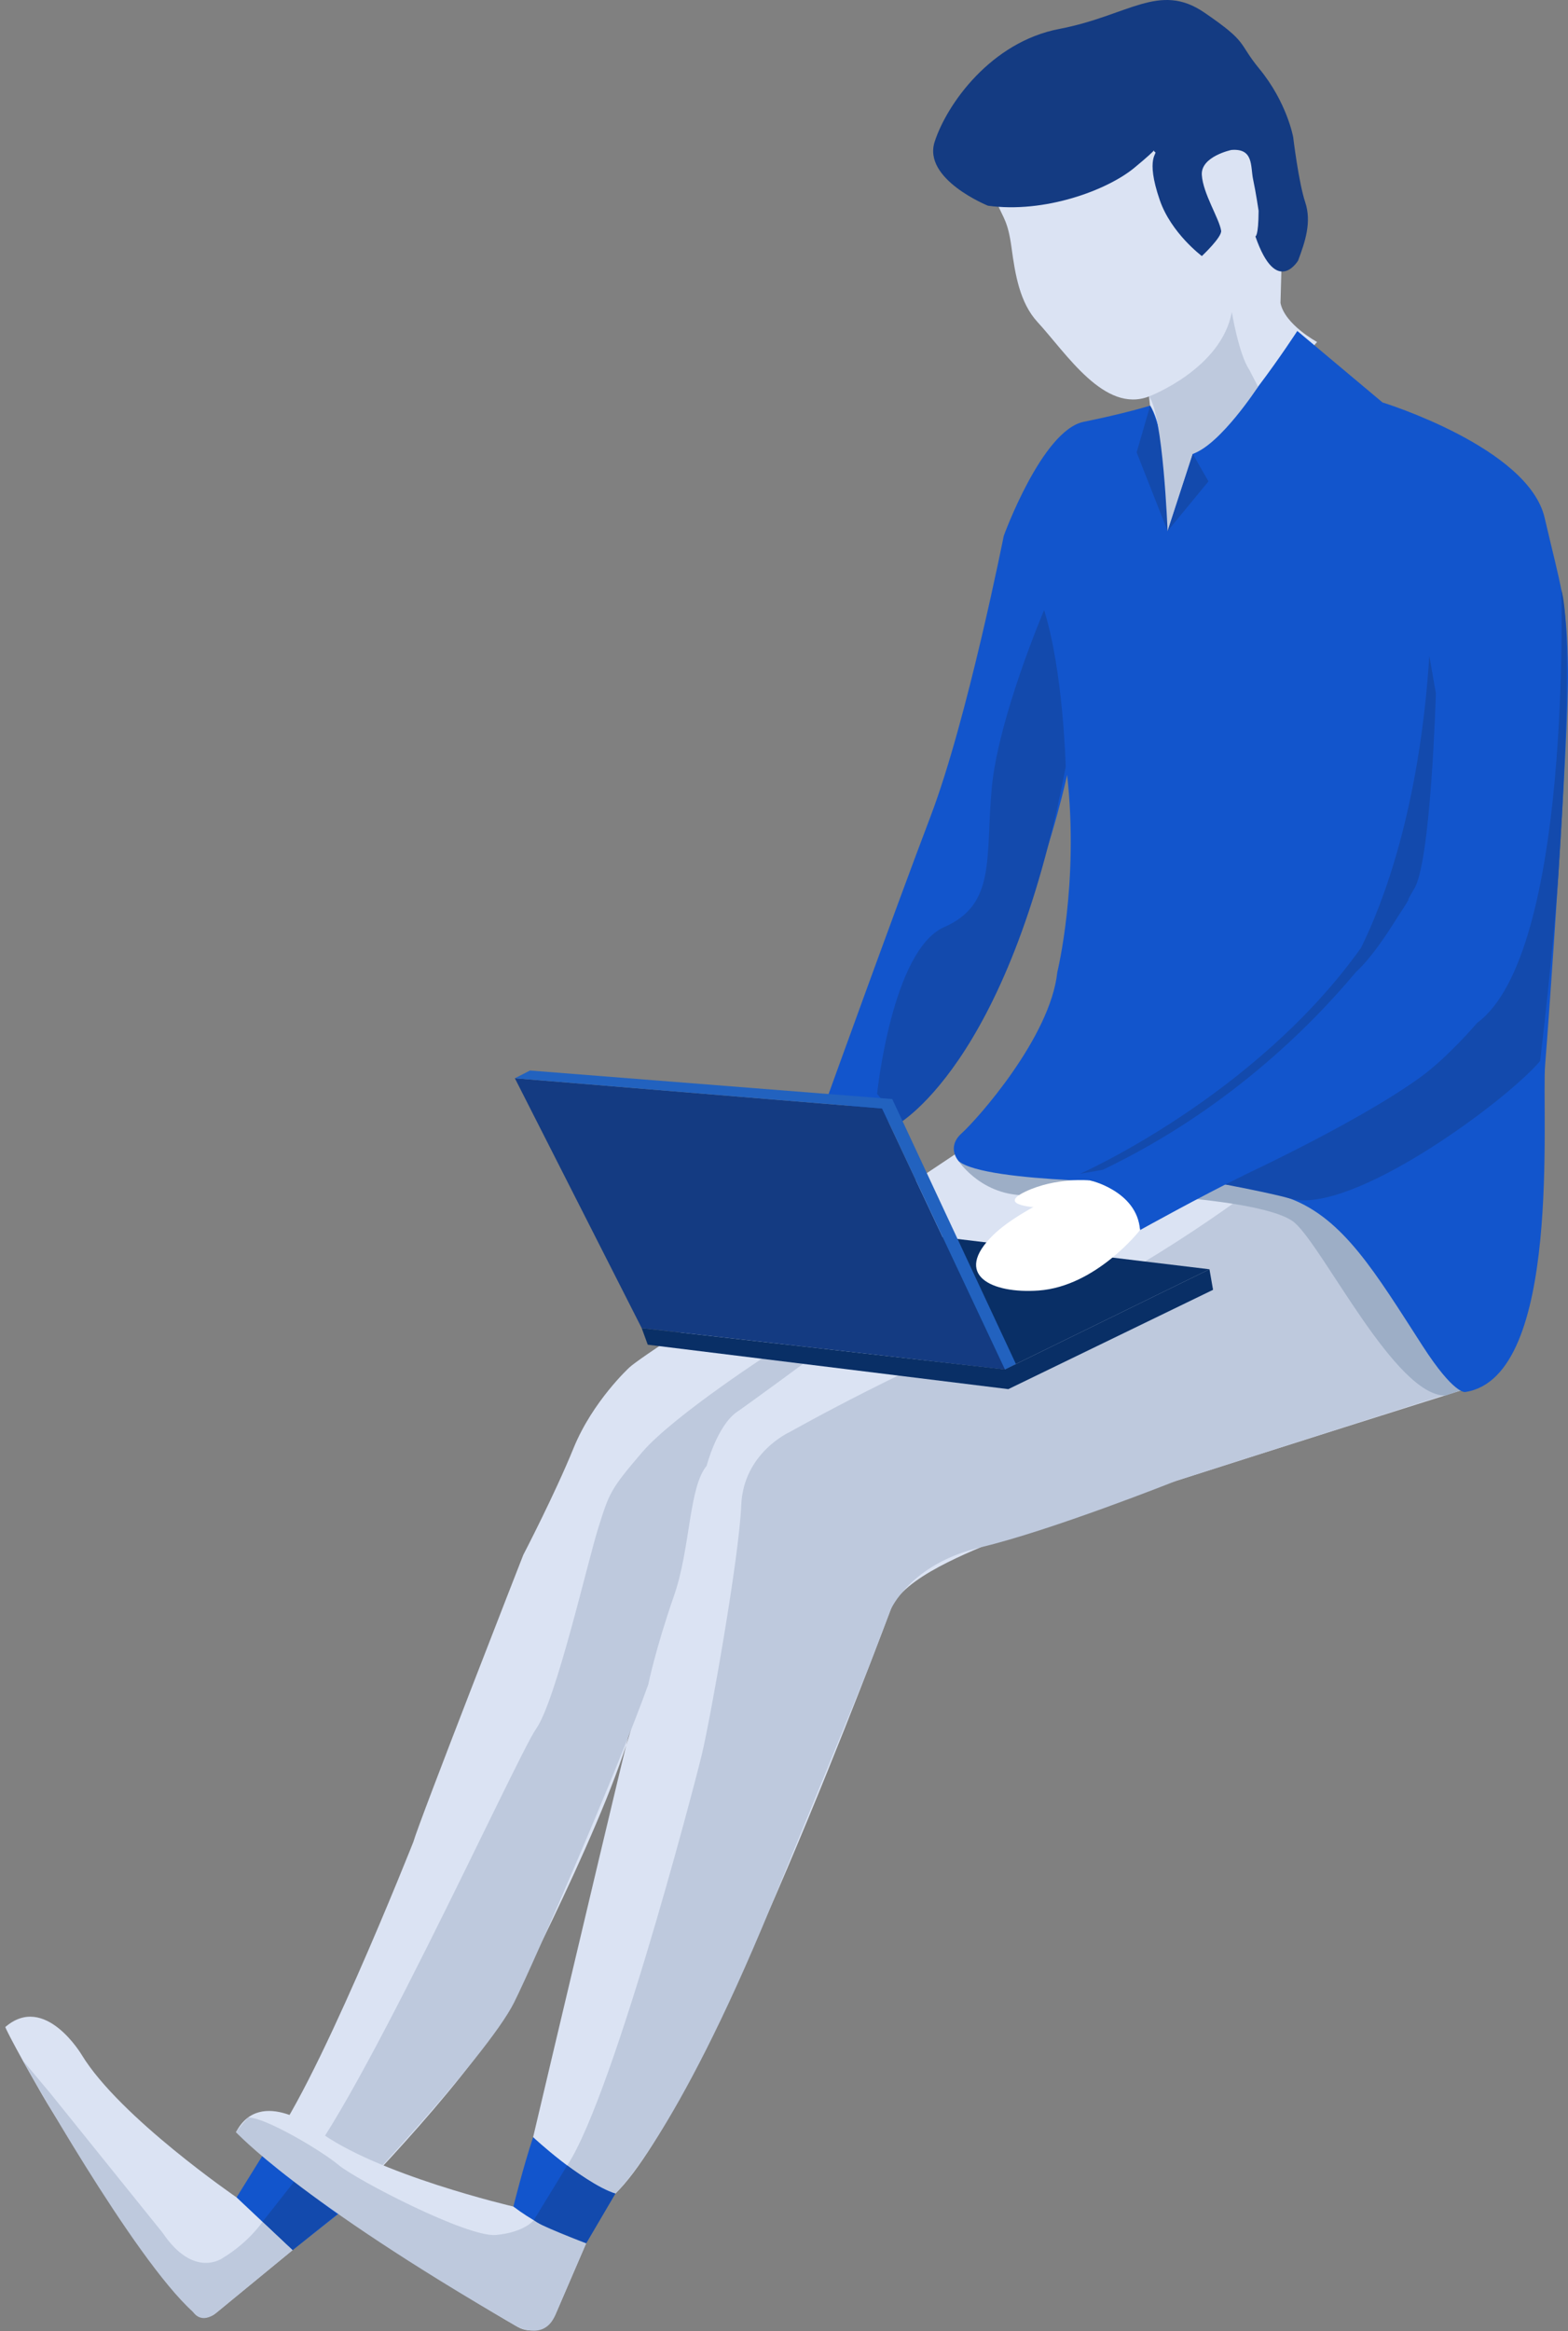 <?xml version="1.0" encoding="UTF-8"?>
<svg width="105px" height="156px" viewBox="0 0 105 156" version="1.1" xmlns="http://www.w3.org/2000/svg" xmlns:xlink="http://www.w3.org/1999/xlink">
    <rect x="0" y="0" width="105" height="156" fill="#808080" stroke="none"/>
    <!-- Generator: Sketch 54.1 (76490) - https://sketchapp.com -->
    <title>Group 27</title>
    <desc>Created with Sketch.</desc>
    <g id="Page-1" stroke="none" stroke-width="1" fill="none" fill-rule="evenodd">
        <g id="Service---Software-Dev-Copy-19" transform="translate(-103, -2151)">
            <g id="Group-27" transform="translate(155.5, 2229) scale(-1, 1) translate(-155.5, -2229) translate(103, 2151)">
                <path d="M5.236,92.438 C5.236,92.438 35.904,102.083 37.921,102.949 C39.936,103.816 44.614,105.547 45.364,107.733 C45.364,107.733 57.734,140.995 63.794,146.792 C63.794,146.792 68.272,145.631 69.3,143.016 C69.3,143.016 59.924,103.281 62.508,114.795 C63.858,120.815 71.058,134.599 71.058,134.599 C74.037,139.742 82.431,148.171 82.431,148.171 C84.555,147.116 87.223,143.931 87.223,143.931 C84.084,140.357 77.321,123.26 77.321,123.26 C76.935,121.88 69.958,104.05 69.958,104.05 C69.958,104.05 67.866,100.033 66.589,96.898 C65.312,93.765 62.858,91.512 62.858,91.512 C62.271,90.952 57.049,87.526 55.025,86.373 C53.002,85.22 41.06,77.255 41.06,77.255 C41.06,77.255 26.413,76.457 21.472,77.304 C16.532,78.151 11.581,80.365 10.361,82.776 C9.14,85.187 5.236,92.438 5.236,92.438" id="Fill-68" fill="#DBE3F3"></path>
                <path d="M21.054,79.54 C21.054,79.54 29.618,86.033 36.471,88.45 C43.324,90.867 52.115,95.829 52.115,95.829 C52.115,95.829 55.221,97.21 55.364,100.734 C55.508,104.259 57.428,115.018 58,117.4 C58.572,119.783 64.271,141.446 67.264,145.255 C67.264,145.255 65.097,146.642 63.794,146.792 C63.794,146.792 59.77,143.12 53.407,127.643 L46.867,111.672 L45.364,107.733 C45.364,107.733 44.075,104.666 39.341,103.546 C34.608,102.426 26.222,99.091 26.222,99.091 L5.804,92.566 C5.804,92.566 11.843,80.39 18.165,79.034 L19.932,78.936 L21.054,79.54 Z" id="Fill-70" fill="#BEC9DD"></path>
                <path d="M61.584,112.708 C61.584,112.708 61.125,110.408 59.861,106.771 C58.761,103.611 58.878,99.523 57.682,98.096 C57.682,98.096 56.984,95.389 55.625,94.466 C54.265,93.543 41.666,84.262 40.149,82.932 C40.149,82.932 49.07,87.156 53.01,90.28 C53.01,90.28 59.848,94.673 61.996,97.178 C64.143,99.685 64.196,99.909 64.926,102.212 C65.656,104.514 67.761,113.784 69.1,115.692 C70.439,117.599 81.952,143.016 85.461,145.814 L82.432,148.17 C82.432,148.17 72.428,137.721 70.571,133.999 C69.149,131.149 63.521,118.131 61.584,112.708" id="Fill-72" fill="#BEC9DD"></path>
                <path d="M40.808,77.698 C40.808,77.698 39.087,80.311 35.727,79.951 C32.367,79.592 20.268,80.059 18.283,81.842 C16.297,83.625 11.537,93.442 8.199,93.39 L5.804,92.567 C5.804,92.567 7.134,89.476 7.26,89.194 C7.385,88.912 15.373,80.649 15.646,80.392 C15.919,80.136 19.335,77.672 19.786,77.646 C20.238,77.62 33.627,77.611 33.627,77.611 L40.808,77.698 Z" id="Fill-74" fill="#9DAEC6"></path>
                <path d="M87.223,143.931 C87.223,143.931 85.75,145.105 81.689,147.632 L85.408,150.576 C85.408,150.576 88.656,149.914 89.158,147.047 L87.223,143.931 Z" id="Fill-76" fill="#1255CC"></path>
                <path d="M41.194,10.689 C41.194,10.689 38.728,12.451 38.256,13.553 C37.784,14.657 37.502,14.818 37.261,16.59 C37.021,18.362 36.711,20.261 35.526,21.548 C33.57,23.673 31.047,27.681 28.056,26.53 L26.791,38.379 L24.405,31.682 L16.803,22.885 C16.803,22.885 18.968,21.718 19.253,20.274 L19.142,16.317 L19.47,14.84 L21.042,9.045 C21.042,9.045 24.173,7.499 24.547,7.356 C24.921,7.212 31.282,4.265 31.889,4.622 C32.497,4.979 35.695,6.237 36.122,6.591 C36.548,6.944 41.194,10.689 41.194,10.689" id="Fill-78" fill="#DBE3F3"></path>
                <path d="M18.072,17.434 C18.072,17.434 19.523,19.896 20.934,15.817 C20.934,15.817 20.727,15.85 20.719,14.104 C20.719,14.104 20.897,12.887 21.085,12.014 C21.272,11.139 21.03,9.911 22.543,10.036 C22.543,10.036 24.6,10.466 24.521,11.708 C24.444,12.951 23.357,14.617 23.228,15.435 C23.161,15.864 24.518,17.135 24.518,17.135 C24.518,17.135 26.572,15.604 27.335,13.395 C28.336,10.495 27.436,10.267 27.663,10.167 C27.89,10.067 27.213,9.725 29.042,11.231 C30.871,12.738 35.053,14.289 38.842,13.766 C38.842,13.766 43.226,11.999 42.41,9.484 C41.595,6.969 38.643,2.807 34.052,1.933 C29.461,1.06 27.373,-1.221 24.362,0.834 C21.352,2.889 22.138,2.819 20.673,4.599 C18.808,6.866 18.402,9.183 18.402,9.183 C18.402,9.183 18.038,12.217 17.597,13.535 C17.157,14.854 17.597,16.165 18.072,17.434" id="Fill-80" fill="#143B82"></path>
                <path d="M27.978,27.144 C27.978,27.144 29.636,27.662 32.428,28.227 C35.219,28.792 37.784,35.858 37.784,35.858 C37.784,35.858 40.226,48.162 42.675,54.601 C45.123,61.039 49.666,73.634 49.666,73.634 C46.433,74.285 45.061,75.346 45.061,75.346 C36.898,67.775 33.541,51.853 33.541,51.853 C32.731,59.091 34.198,65.054 34.198,65.054 C34.655,69.393 39.549,74.891 40.601,75.836 C41.653,76.781 40.808,77.698 40.808,77.698 C39.022,79.211 27.173,79.115 27.173,79.115 C27.173,79.115 22.199,78.852 18.616,80.203 C15.033,81.554 12.91,85.149 9.741,90.061 C7.616,93.356 6.878,93.152 6.878,93.152 C0.358,92.163 1.794,74.338 1.529,71.225 C1.329,68.887 -0.054,49.547 0.002,44.841 C0.058,40.134 0.497,39.261 1.564,34.653 C2.655,29.937 12.422,26.931 12.422,26.931 L18.127,22.148 C18.127,22.148 22.737,29.269 25.131,30.373 L26.813,35.537 C26.813,35.537 26.717,29.129 27.978,27.144" id="Fill-82" fill="#1255CC"></path>
                <path d="M33.635,51.315 C33.635,51.315 33.793,44.936 35.082,40.826 C35.082,40.826 38.155,48.04 38.588,52.737 C39.022,57.434 38.282,60.508 41.778,62.044 C45.275,63.581 46.267,73.205 46.267,73.205 C46.267,73.205 45.203,74.362 45.061,75.346 C45.061,75.346 37.48,71.475 33.635,51.315" id="Fill-84" fill="#134AAD"></path>
                <path d="M0.455,39.442 C0.455,39.442 -0.271,63.779 6.08,68.447 C6.08,68.447 8.044,70.758 9.891,72.092 C14.397,75.347 23.011,79.254 23.011,79.254 C23.011,79.254 19.852,79.848 18.616,80.204 C14.542,81.374 4.16,73.708 1.868,71.003 C1.868,71.003 0.99,63.786 0.618,58.107 C0.194,51.634 -0.253,41.771 0.455,39.442" id="Fill-86" fill="#134AAD"></path>
                <path d="M27.978,27.144 L28.886,30.27 L26.813,35.537 C26.813,35.537 26.498,30.536 27.978,27.144" id="Fill-88" fill="#134AAD"></path>
                <polyline id="Fill-90" fill="#092F66" points="37.71 91.64 24.009 84.938 44.703 82.451 61.824 88.843"></polyline>
                <polygon id="Fill-92" fill="#143B82" points="70.522 72.157 45.93 74.179 37.71 91.64 62.028 88.877"></polygon>
                <path d="M89.158,147.047 C89.158,147.047 96.974,141.693 99.52,137.522 C99.52,137.522 101.988,133.343 104.648,135.65 C104.648,135.65 104.325,136.445 102.202,140.135 C100.316,143.413 94.489,151.74 92.111,154.662 C91.728,155.132 91.039,155.199 90.571,154.814 L85.408,150.576 L89.158,147.047 Z" id="Fill-94" fill="#DBE3F3"></path>
                <path d="M70.621,147.66 C70.621,147.66 79.849,145.516 83.738,142.558 C83.738,142.558 87.556,139.563 89.195,142.68 C89.195,142.68 88.605,143.302 85.285,145.968 C82.534,148.177 74.261,153.454 70.35,155.708 C69.413,156.247 68.217,155.845 67.789,154.852 L65.75,150.122 L70.621,147.66 Z" id="Fill-96" fill="#DBE3F3"></path>
                <path d="M63.794,146.792 L65.75,150.122 C65.75,150.122 68.292,149.432 70.621,147.66 C70.621,147.66 69.976,145.048 69.3,143.016 C69.3,143.016 66.104,146.009 63.794,146.792" id="Fill-98" fill="#1255CC"></path>
                <polygon id="Fill-100" fill="#134AAD" points="85.285 145.968 87.421 148.682 85.408 150.576 82.431 148.17"></polygon>
                <path d="M87.421,148.682 C87.421,148.682 88.329,150.041 90.068,151.093 C90.068,151.093 91.997,152.547 94.116,149.41 L101.663,140.041 L103.486,137.867 C103.486,137.867 96.08,151.138 92.057,154.727 C92.057,154.727 91.535,155.606 90.487,154.746 L85.408,150.576 L87.421,148.682 Z" id="Fill-102" fill="#BEC9DD"></path>
                <path d="M13.864,63.435 C20.966,73.383 32.669,78.546 32.669,78.546 L31.146,78.279 C23.034,74.392 17.443,68.925 14.176,65.021 C13.256,64.196 12.18,62.611 11.4,61.349 C10.913,60.622 10.67,60.198 10.67,60.198 L10.703,60.18 C10.473,59.782 10.331,59.523 10.331,59.523 C9.18,57.88 8.847,46.399 8.847,46.399 L9.286,43.891 C9.943,54.078 12.367,60.408 13.864,63.435" id="Fill-104" fill="#134AAD"></path>
                <path d="M67.019,144.911 C67.019,144.911 64.739,146.602 63.794,146.792 L65.75,150.121 C65.75,150.121 68.244,149.327 69.258,148.574 L67.019,144.911 Z" id="Fill-106" fill="#134AAD"></path>
                <path d="M69.258,148.574 C69.258,148.574 69.875,149.383 71.782,149.563 C73.689,149.743 81.135,145.875 82.324,144.883 C83.513,143.891 87.282,141.667 88.386,141.702 C88.386,141.702 88.946,142.308 89.195,142.68 C89.195,142.68 85.151,147.156 70.469,155.638 C70.469,155.638 68.599,156.732 67.831,154.949 L65.75,150.122 C65.75,150.122 69.165,148.812 69.258,148.574" id="Fill-108" fill="#BEC9DD"></path>
                <path d="M28.056,26.53 C28.056,26.53 23.201,24.688 22.514,20.875 C22.514,20.875 22.037,23.726 21.346,24.735 L20.756,25.88 C20.756,25.88 23.264,29.742 25.13,30.373 L26.813,35.537 C26.813,35.537 27.116,27.724 28.056,26.53" id="Fill-110" fill="#BEC9DD"></path>
                <path d="M32.036,78.99 C32.036,78.99 29.104,79.548 28.659,82.316 C28.659,82.316 24.59,80.054 21.697,78.641 L32.036,78.99 Z" id="Fill-112" fill="#1255CC"></path>
                <polygon id="Fill-114" fill="#092F66" points="24.009 84.938 23.769 86.313 37.479 92.96 61.624 89.986 62.028 88.878 37.71 91.64"></polygon>
                <polygon id="Fill-116" fill="#2262BF" points="70.522 72.157 69.51 71.638 45.252 73.547 36.97 91.278 37.71 91.64 45.93 74.179"></polygon>
                <polygon id="Fill-118" fill="#134AAD" points="26.813 35.537 25.13 30.373 24.077 32.214"></polygon>
                <path d="M38.483,82.64 C36.551,80.756 32.036,78.99 32.036,78.99 C32.036,78.99 28.848,79.683 28.66,82.316 C28.66,82.316 31.578,86.081 35.449,86.361 C38.594,86.588 41.238,85.329 38.483,82.64" id="Fill-120" fill="#FFFFFF"></path>
                <path d="M32.036,78.99 C32.036,78.99 34.291,78.771 36.337,79.743 C38.382,80.715 35.349,80.813 35.349,80.813 L32.036,78.99 Z" id="Fill-122" fill="#FFFFFF"></path>
            </g>
        </g>
    </g>
</svg>